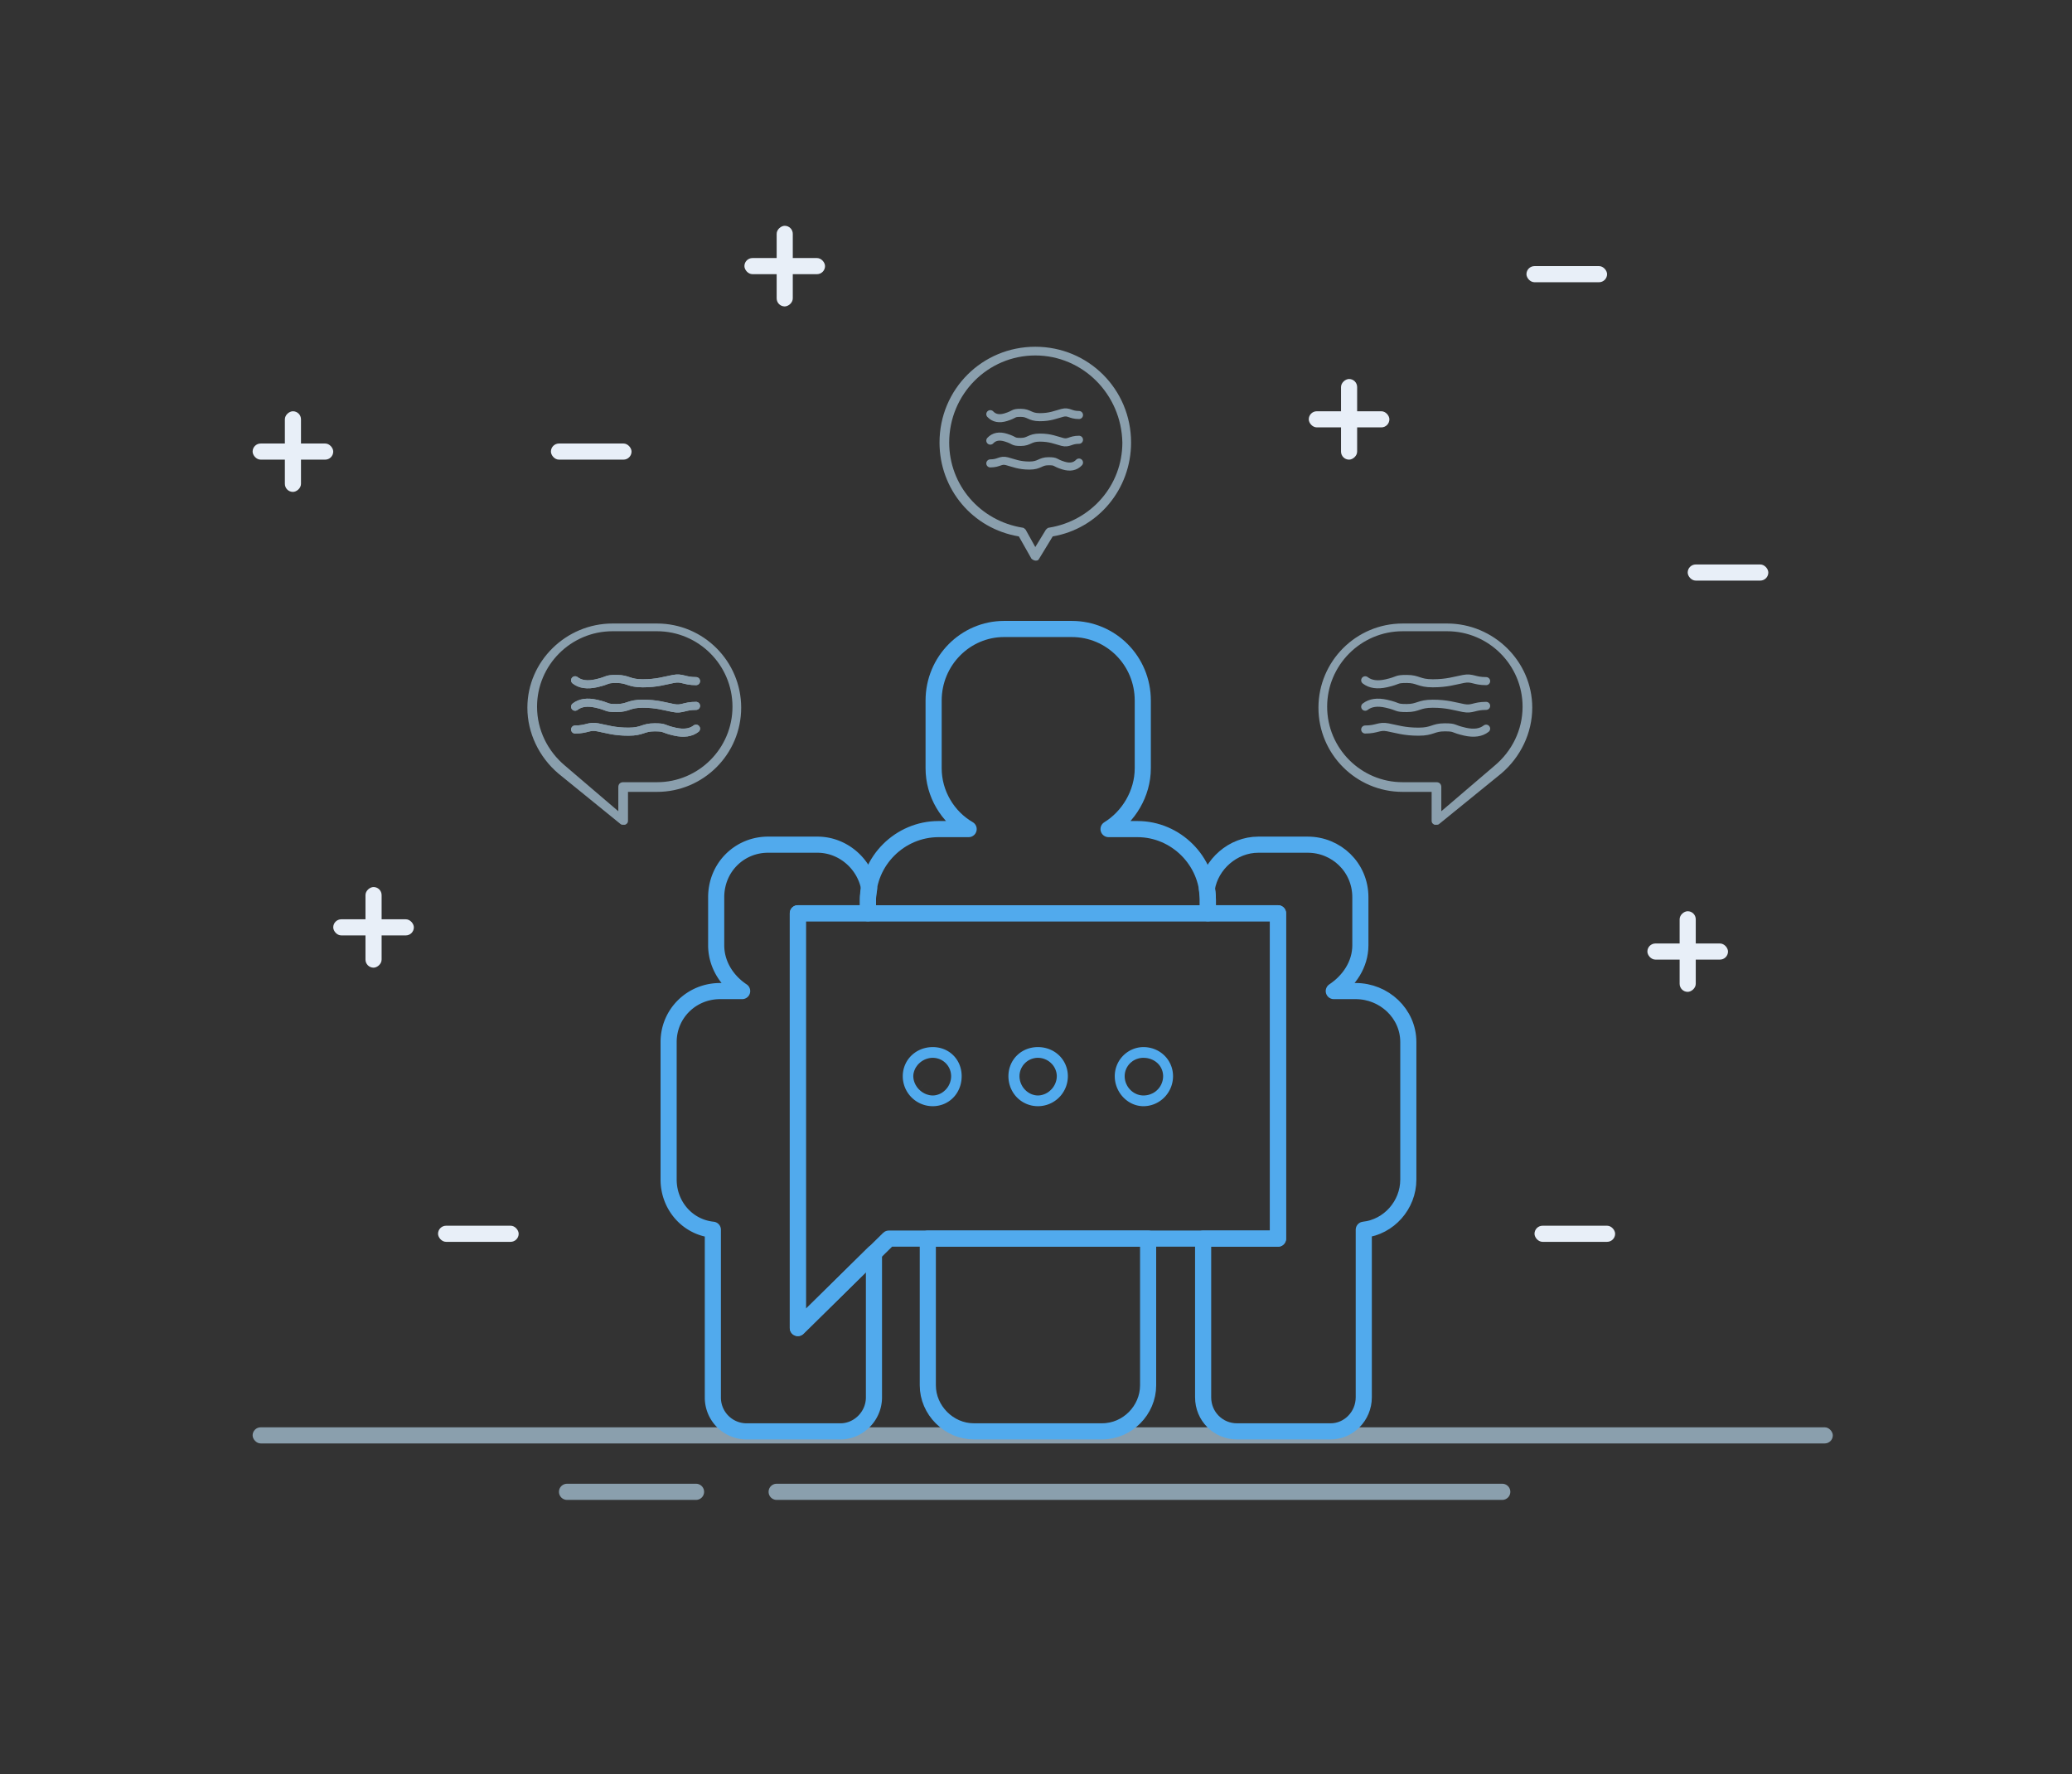 <svg viewBox="0 0 257 220" xmlns="http://www.w3.org/2000/svg"><rect x="0" y="0" width="257" height="220" fill="#333333" stroke="none"/><g transform="translate(.333)" fill="none" fill-rule="evenodd"><path d="M0 0h256v220H0z"/><path d="M71 84.361c.64.499 1.514.623 2.622.373 1.662-.376 1.09-.538 2.534-.538 1.444 0 1.465.538 3.227.538 1.763 0 2.687-.324 3.805-.538 1.117-.215 1.31.269 2.812.269m-15 3.174c.64-.499 1.514-.623 2.622-.373 1.662.376 1.09.538 2.534.538 1.444 0 1.465-.538 3.227-.538 1.763 0 2.687.324 3.804.538 1.118.215 1.31-.269 2.813-.269m0 2.826c-.64.499-1.514.623-2.622.373-1.662-.376-1.09-.538-2.534-.538-1.444 0-1.465.538-3.227.538-1.763 0-2.687-.324-3.804-.538-1.118-.215-1.31.269-2.813.269" stroke="#8A9FAD" stroke-linecap="round" stroke-linejoin="round"/><path d="M71 84.361c.64.499 1.514.623 2.622.373 1.662-.376 1.09-.538 2.534-.538 1.444 0 1.465.538 3.227.538 1.763 0 2.687-.324 3.804-.538 1.118-.215 1.31.269 2.813.269m-15 3.174c.64-.499 1.514-.623 2.622-.373 1.662.376 1.09.538 2.534.538 1.444 0 1.465-.538 3.227-.538 1.763 0 2.687.324 3.804.538 1.118.215 1.31-.269 2.813-.269m0 2.826c-.64.499-1.514.623-2.622.373-1.662-.376-1.09-.538-2.534-.538-1.444 0-1.465.538-3.227.538-1.763 0-2.687-.324-3.805-.538-1.117-.215-1.31.269-2.812.269" stroke="#8A9FAD" stroke-linecap="round" stroke-linejoin="round"/><rect fill="#8A9FAD" x="31" y="177" width="196" height="2" rx="1"/><path d="M177.84 102.28h-.24c-.24-.12-.36-.24-.36-.48v-3.6h-3.6c-5.76 0-10.44-4.68-10.44-10.44s4.68-10.44 10.44-10.44h5.52c5.76 0 10.56 4.68 10.56 10.44 0 3.12-1.44 6.12-3.84 8.16l-7.68 6.24c-.12.12-.24.12-.36.12zm-4.2-24c-5.16 0-9.36 4.2-9.36 9.36 0 5.16 4.2 9.36 9.36 9.36h4.2c.36 0 .6.24.6.6v3l6.6-5.64c2.16-1.8 3.48-4.44 3.48-7.32 0-5.16-4.2-9.36-9.36-9.36h-5.52zm-96.68 24h.24c.24-.12.36-.24.36-.48v-3.6h3.6c5.76 0 10.44-4.68 10.44-10.44s-4.68-10.44-10.44-10.44h-5.52c-5.76 0-10.56 4.68-10.56 10.44 0 3.12 1.44 6.12 3.84 8.16l7.68 6.24c.12.12.24.12.36.12zm4.2-24c5.16 0 9.36 4.2 9.36 9.36 0 5.16-4.2 9.36-9.36 9.36h-4.2c-.36 0-.6.24-.6.6v3l-6.6-5.64c-2.16-1.8-3.48-4.44-3.48-7.32 0-5.16 4.2-9.36 9.36-9.36h5.52zm46.92-8.76c-.12 0-.36-.12-.48-.24l-1.56-2.76c-5.76-.96-9.84-5.88-9.84-11.64 0-6.6 5.28-11.88 11.88-11.88 6.6 0 11.88 5.28 11.88 11.88 0 5.76-4.08 10.68-9.72 11.64l-1.68 2.76c-.12.24-.24.24-.48.24zm0-25.44c-5.88 0-10.68 4.8-10.68 10.8 0 5.28 3.84 9.72 9.12 10.56.12 0 .24.12.36.24l1.2 2.16 1.32-2.16c.12-.12.24-.24.36-.24 5.28-.84 9.12-5.28 9.12-10.56-.12-6-4.92-10.8-10.8-10.8z" fill="#8A9FAD" fill-rule="nonzero"/><path d="M122.5 51.361c.47.499 1.11.623 1.923.373 1.219-.376.8-.538 1.858-.538 1.059 0 1.075.538 2.367.538s1.97-.324 2.79-.538c.819-.215.96.269 2.062.269m-11 3.174c.47-.499 1.11-.623 1.923-.373 1.219.376.8.538 1.858.538 1.059 0 1.075-.538 2.367-.538s1.97.324 2.79.538c.819.215.96-.269 2.062-.269m0 2.826c-.47.499-1.11.623-1.923.373-1.219-.376-.8-.538-1.858-.538-1.059 0-1.075.538-2.367.538s-1.97-.324-2.79-.538c-.819-.215-.96.269-2.062.269" stroke="#8A9FAD" stroke-linecap="round" stroke-linejoin="round"/><g stroke="#51AAED" stroke-linejoin="round"><path d="M98.627 164.686v-51.432h8.697v-1.714c0-.326.072-.844.154-1.358-.533-3.01-3.211-5.434-6.418-5.434h-6.13c-3.522 0-6.431 2.794-6.431 6.524v5.947c0 2.376 1.33 4.425 3.22 5.683h-2.74c-3.523 0-6.38 2.78-6.38 6.322v17.059c0 3.158 2.276 5.88 5.487 6.216v20.784a4.185 4.185 0 004.205 4.22h11.62c2.223 0 4.157-1.873 4.157-4.22v-17.904l-9.441 9.307z" stroke-width="2" stroke-linecap="round"/><path d="M149.481 113.255v-1.714c0-4.776-3.955-8.726-8.726-8.726h-3.59c2.452-1.502 4.247-4.387 4.247-7.54v-8.396c0-4.949-3.945-8.88-8.812-8.88h-8.396c-4.766 0-8.736 3.931-8.736 8.88v8.395c0 3.154 1.738 6.039 4.344 7.541h-3.734c-4.8 0-8.755 3.95-8.755 8.726v1.714h42.158zM114.747 153.6v18.192c0 3.082 2.611 5.707 5.693 5.707h15.926c3.144 0 5.707-2.625 5.707-5.707V153.6h-27.326z" stroke-width="2" stroke-linecap="round"/><path d="M167.814 122.902h-2.712c1.9-1.258 3.298-3.303 3.298-5.684v-5.947c0-3.73-3-6.523-6.528-6.523h-6.13c-3.149 0-5.885 2.424-6.384 5.434.053.523.125 1.032.125 1.358v1.714h8.702v40.348h-9.288v19.68c0 2.348 1.858 4.22 4.195 4.22h11.626c2.218 0 4.104-1.872 4.104-4.22v-20.784c3.11-.336 5.525-3.057 5.525-6.216v-17.059c0-3.542-3-6.321-6.533-6.321z" stroke-width="2" stroke-linecap="round"/><path d="M115.947 133.458c0 .403-.192.72-.586.72a.719.719 0 01-.72-.72c0-.394.327-.61.72-.61.394 0 .586.216.586.61zm13.172 0c0 .403-.317.72-.715.72-.394 0-.658-.317-.658-.72 0-.394.264-.61.658-.61.398 0 .715.216.715.61zm13.045 0c0 .403-.321.72-.672.72-.23 0-.557-.317-.557-.72 0-.394.327-.61.557-.61.35 0 .672.216.672.61z" stroke-width="6" stroke-linecap="round"/><path stroke-width="2" stroke-linecap="square" d="M158.186 113.255H98.628v51.432l11.28-11.088h48.278z"/></g><g transform="translate(31 51)" fill="#E8EFF8"><rect y="4" width="10" height="2" rx="1"/><rect transform="rotate(90 5 5)" y="4" width="10" height="2" rx="1"/></g><g transform="translate(162 47)" fill="#E8EFF8"><rect y="4" width="10" height="2" rx="1"/><rect transform="rotate(90 5 5)" y="4" width="10" height="2" rx="1"/></g><g transform="translate(204 113)" fill="#E8EFF8"><rect y="4" width="10" height="2" rx="1"/><rect transform="rotate(90 5 5)" y="4" width="10" height="2" rx="1"/></g><g transform="translate(92 28)" fill="#E8EFF8"><rect y="4" width="10" height="2" rx="1"/><rect transform="rotate(90 5 5)" y="4" width="10" height="2" rx="1"/></g><g transform="translate(41 110)" fill="#E8EFF8"><rect y="4" width="10" height="2" rx="1"/><rect transform="rotate(90 5 5)" y="4" width="10" height="2" rx="1"/></g><rect fill="#E8EFF8" x="54" y="152" width="10" height="2" rx="1"/><rect fill="#E8EFF8" x="68" y="55" width="10" height="2" rx="1"/><rect fill="#E8EFF8" x="209" y="70" width="10" height="2" rx="1"/><rect fill="#E8EFF8" x="189" y="33" width="10" height="2" rx="1"/><rect fill="#E8EFF8" x="190" y="152" width="10" height="2" rx="1"/><path d="M70 184h16a1 1 0 010 2H70a1 1 0 110-2zm26 0h90a1 1 0 110 2H96a1 1 0 010-2z" fill="#8A9FAD"/><path d="M169 84.361c.64.499 1.514.623 2.622.373 1.662-.376 1.09-.538 2.534-.538 1.444 0 1.465.538 3.227.538 1.763 0 2.687-.324 3.805-.538 1.117-.215 1.31.269 2.812.269m-15 3.174c.64-.499 1.514-.623 2.622-.373 1.662.376 1.09.538 2.534.538 1.444 0 1.465-.538 3.227-.538 1.763 0 2.687.324 3.804.538 1.118.215 1.31-.269 2.813-.269m0 2.826c-.64.499-1.514.623-2.622.373-1.662-.376-1.09-.538-2.534-.538-1.444 0-1.465.538-3.227.538-1.763 0-2.687-.324-3.804-.538-1.118-.215-1.31.269-2.813.269" stroke="#8A9FAD" stroke-linecap="round" stroke-linejoin="round"/></g></svg>
